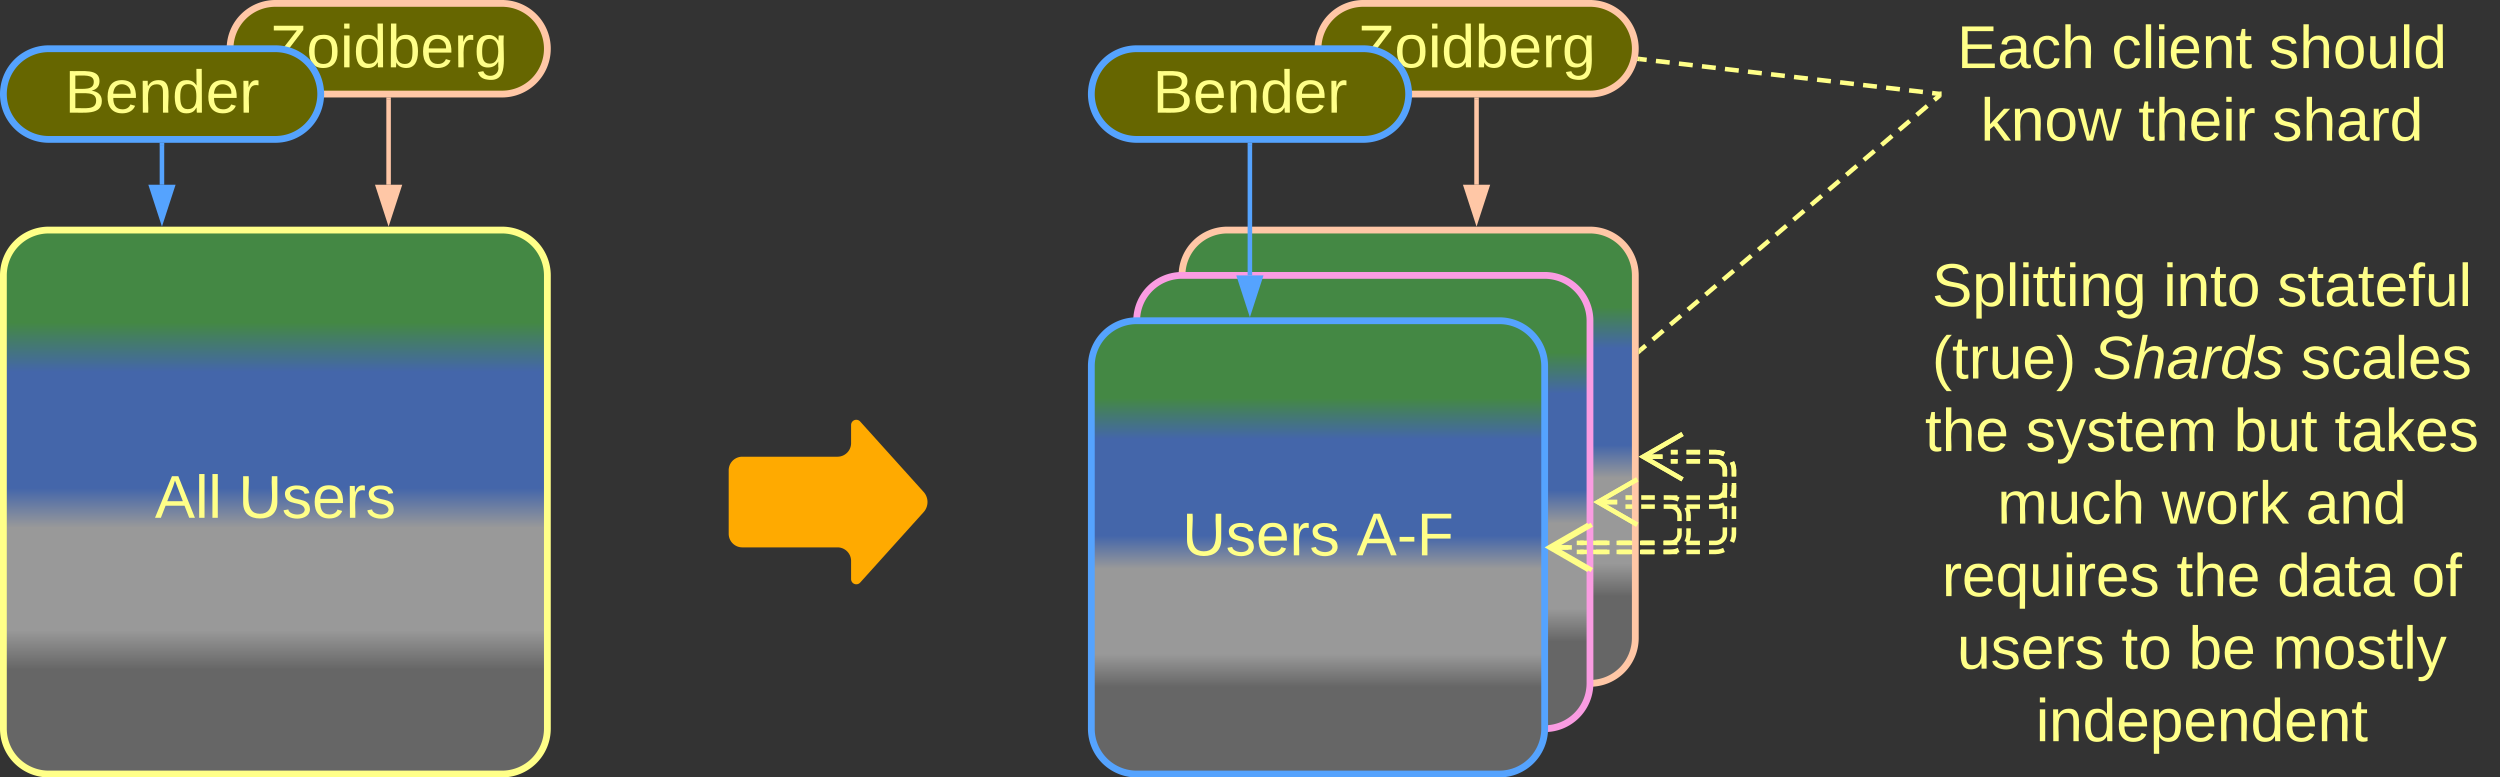 <svg xmlns="http://www.w3.org/2000/svg" xmlns:xlink="http://www.w3.org/1999/xlink" xmlns:lucid="lucid" width="1103" height="343"><rect width="100%" height="100%" fill="#333333" stroke="none"/><g transform="translate(-278.5 -458.5)" lucid:page-tab-id="0_0"><path d="M280 580a20 20 0 0 1 20-20h200a20 20 0 0 1 20 20v200a20 20 0 0 1-20 20H300a20 20 0 0 1-20-20z" stroke="#ff8" stroke-width="3" fill="url(#a)"/><use xlink:href="#b" transform="matrix(1,0,0,1,285,565) translate(61.815 121.958)"/><use xlink:href="#c" transform="matrix(1,0,0,1,285,565) translate(98.704 121.958)"/><path d="M800 580a20 20 0 0 1 20-20h160a20 20 0 0 1 20 20v160a20 20 0 0 1-20 20H820a20 20 0 0 1-20-20z" stroke="#ffc7a6" stroke-width="3" fill="url(#d)"/><path d="M780 600a20 20 0 0 1 20-20h160a20 20 0 0 1 20 20v160a20 20 0 0 1-20 20H800a20 20 0 0 1-20-20z" stroke="#fa9ce2" stroke-width="3" fill="url(#e)"/><path d="M760 620a20 20 0 0 1 20-20h160a20 20 0 0 1 20 20v160a20 20 0 0 1-20 20H780a20 20 0 0 1-20-20z" stroke="#55a3fe" stroke-width="3" fill="url(#f)"/><use xlink:href="#g" transform="matrix(1,0,0,1,765,605) translate(35.148 98.521)"/><use xlink:href="#h" transform="matrix(1,0,0,1,765,605) translate(112.037 98.521)"/><path d="M600 666a6 6 0 0 1 6-6h42a6 6 0 0 0 6-6v-8a2.3 2.3 0 0 1 4-1.54l28 31.08a6.67 6.67 0 0 1 0 8.92l-28 31.08a2.3 2.3 0 0 1-4-1.54v-8a6 6 0 0 0-6-6h-42a6 6 0 0 1-6-6z" fill="#fa0"/><path d="M995.66 678h3m3.97 0h5.98m4 0h5.97m3.98 0h5.98m3.98 0h3a4 4 0 0 0 4-4v-2.4m0-3.2V666a4 4 0 0 0-4-4h-2.98m-3.96 0h-5.96m-3.96 0h-2.98M995.66 682h3m3.97 0h5.98m4 0h5.97m3.98 0h5.98m3.98 0h3l1.25-.1 1.22-.3 1.16-.47m3.5-3.5l.48-1.16.3-1.22.1-1.25v-2.4m0-3.2V666l-.1-1.25-.3-1.22-.47-1.16m-3.5-3.5l-1.16-.48-1.22-.3-1.25-.1h-2.98m-3.96 0h-5.96m-3.96 0h-2.98M1000.82 690l-17.32-10 17.32-10m-17.32 10h8.5M1020.82 670l-17.32-10 17.32-10m-17.32 10h8.5M974.16 698h3.1m4.13 0h6.2m4.13 0h6.2m4.14 0h6.2m4.13 0h3.1a4 4 0 0 0 4-4v-2.4m0-3.2V686a4 4 0 0 0-4-4h-2.98m-3.96 0h-5.96m-3.96 0h-2.98M974.16 702h3.1m4.13 0h6.2m4.13 0h6.2m4.14 0h6.2m4.13 0h3.1l1.25-.1 1.22-.3 1.16-.47m3.5-3.5l.48-1.16.3-1.22.1-1.25v-2.4m0-3.2V686l-.1-1.25-.3-1.22-.47-1.16m-3.5-3.5l-1.16-.48-1.22-.3-1.25-.1h-2.98m-3.96 0h-5.96m-3.96 0h-2.98M979.32 710L962 700l17.32-10M962 700h8.5" stroke="#ff8" stroke-width="2" fill="none"/><path d="M1000.82 690l-17.32-10 17.32-10m-17.32 10h8.5M975.66 698h3m3.98 0h6m3.98 0h5.98m4 0h5.97m4 0h5.97m4 0h5.98m4 0h2.98a4 4 0 0 0 4-4v-2.8m0-3.73v-5.6m0-3.74v-5.6m0-3.73V666a4 4 0 0 0-4-4h-2.98m-3.96 0h-5.96m-3.96 0h-2.98M975.66 702h3m3.98 0h6m3.98 0h5.98m4 0h5.97m4 0h5.97m4 0h5.98m4 0h2.98l1.25-.1 1.22-.3 1.16-.47m3.5-3.5l.48-1.16.3-1.22.1-1.25v-2.8m0-3.73v-5.6m0-3.74v-5.6m0-3.73V666l-.1-1.25-.3-1.22-.47-1.16m-3.5-3.5l-1.16-.48-1.22-.3-1.25-.1h-2.98m-3.96 0h-5.96m-3.96 0h-2.98M980.82 710l-17.32-10 17.32-10m-17.32 10h8.5M1020.82 670l-17.32-10 17.32-10m-17.32 10h8.5" stroke="#ff8" stroke-width="2" fill="none"/><path d="M1120 566a6 6 0 0 1 6-6h248a6 6 0 0 1 6 6v228a6 6 0 0 1-6 6h-248a6 6 0 0 1-6-6z" stroke="#ff8" stroke-opacity="0" stroke-width="3" fill="#999" fill-opacity="0"/><use xlink:href="#i" transform="matrix(1,0,0,1,1125,565) translate(5.926 28.521)"/><use xlink:href="#j" transform="matrix(1,0,0,1,1125,565) translate(107.926 28.521)"/><use xlink:href="#k" transform="matrix(1,0,0,1,1125,565) translate(158.222 28.521)"/><use xlink:href="#l" transform="matrix(1,0,0,1,1125,565) translate(5.926 60.521)"/><use xlink:href="#m" transform="matrix(1,0,0,1,1125,565) translate(76.815 60.521)"/><use xlink:href="#n" transform="matrix(1,0,0,1,1125,565) translate(168.593 60.521)"/><use xlink:href="#o" transform="matrix(1,0,0,1,1125,565) translate(2.815 92.521)"/><use xlink:href="#p" transform="matrix(1,0,0,1,1125,565) translate(47.259 92.521)"/><use xlink:href="#q" transform="matrix(1,0,0,1,1125,565) translate(139.037 92.521)"/><use xlink:href="#r" transform="matrix(1,0,0,1,1125,565) translate(183.481 92.521)"/><use xlink:href="#s" transform="matrix(1,0,0,1,1125,565) translate(34.741 124.521)"/><use xlink:href="#t" transform="matrix(1,0,0,1,1125,565) translate(107.259 124.521)"/><use xlink:href="#u" transform="matrix(1,0,0,1,1125,565) translate(170.815 124.521)"/><use xlink:href="#v" transform="matrix(1,0,0,1,1125,565) translate(10.296 156.521)"/><use xlink:href="#o" transform="matrix(1,0,0,1,1125,565) translate(113.778 156.521)"/><use xlink:href="#w" transform="matrix(1,0,0,1,1125,565) translate(158.222 156.521)"/><use xlink:href="#x" transform="matrix(1,0,0,1,1125,565) translate(217.481 156.521)"/><use xlink:href="#y" transform="matrix(1,0,0,1,1125,565) translate(16.963 188.521)"/><use xlink:href="#z" transform="matrix(1,0,0,1,1125,565) translate(89.481 188.521)"/><use xlink:href="#A" transform="matrix(1,0,0,1,1125,565) translate(119.111 188.521)"/><use xlink:href="#B" transform="matrix(1,0,0,1,1125,565) translate(156.148 188.521)"/><use xlink:href="#C" transform="matrix(1,0,0,1,1125,565) translate(51.704 220.521)"/><path d="M380 480a20 20 0 0 1 20-20h100a20 20 0 0 1 20 20 20 20 0 0 1-20 20H400a20 20 0 0 1-20-20z" stroke="#ffc7a6" stroke-width="3" fill="#660"/><use xlink:href="#D" transform="matrix(1,0,0,1,385,465) translate(12.524 23.208)"/><path d="M280 500a20 20 0 0 1 20-20h100a20 20 0 0 1 20 20 20 20 0 0 1-20 20H300a20 20 0 0 1-20-20z" stroke="#55a3fe" stroke-width="3" fill="#660"/><use xlink:href="#E" transform="matrix(1,0,0,1,285,485) translate(22.079 23.208)"/><path d="M349.95 522.5V540" stroke="#55a3fe" stroke-width="2" fill="none"/><path d="M350.93 522.53h-1.95v-1.03h1.95z" stroke="#55a3fe" stroke-width=".05" fill="#55a3fe"/><path d="M349.95 555.26L345.32 541h9.27z" stroke="#55a3fe" stroke-width="2" fill="#55a3fe"/><path d="M449.95 502.5V540" stroke="#ffc7a6" stroke-width="2" fill="none"/><path d="M450.93 502.53h-1.95v-1.03h1.95z" stroke="#ffc7a6" stroke-width=".05" fill="#ffc7a6"/><path d="M449.95 555.26L445.32 541h9.27z" stroke="#ffc7a6" stroke-width="2" fill="#ffc7a6"/><path d="M860 480a20 20 0 0 1 20-20h100a20 20 0 0 1 20 20 20 20 0 0 1-20 20H880a20 20 0 0 1-20-20z" stroke="#ffc7a6" stroke-width="3" fill="#660"/><g><use xlink:href="#D" transform="matrix(1,0,0,1,865,465) translate(12.524 23.208)"/></g><path d="M760 500a20 20 0 0 1 20-20h100a20 20 0 0 1 20 20 20 20 0 0 1-20 20H780a20 20 0 0 1-20-20z" stroke="#55a3fe" stroke-width="3" fill="#660"/><g><use xlink:href="#E" transform="matrix(1,0,0,1,765,485) translate(22.079 23.208)"/></g><path d="M829.95 522.5V580" stroke="#55a3fe" stroke-width="2" fill="none"/><path d="M830.93 522.53h-1.95v-1.03h1.95z" stroke="#55a3fe" stroke-width=".05" fill="#55a3fe"/><path d="M829.95 595.26L825.32 581h9.27z" stroke="#55a3fe" stroke-width="2" fill="#55a3fe"/><path d="M929.95 502.5V540" stroke="#ffc7a6" stroke-width="2" fill="none"/><path d="M930.93 502.53h-1.95v-1.03h1.95z" stroke="#ffc7a6" stroke-width=".05" fill="#ffc7a6"/><path d="M929.95 555.26L925.32 541h9.27z" stroke="#ffc7a6" stroke-width="2" fill="#ffc7a6"/><path d="M1001.98 484.55l3.04.36m4.07.48l6.08.7m4.06.48l6.1.7m4.06.48l6.1.7m4.05.48l6.1.7m4.06.48l6.1.7m4.07.47l6.1.7m4.05.48l6.1.7m4.06.48l6.1.7m4.06.48l6.1.72m4.05.47l6.1.7m4.05.47l6.1.7m4.05.48l6.1.7m4.06.48l3.05.36" stroke="#ff8" stroke-width="2" fill="none"/><path d="M1002.1 483.6l-.2 1.92-1.15-.13.46-1.92zM1135 499.02v1.96l-1.13-.13.22-1.94z" stroke="#ff8" stroke-width=".05" fill="#ff8"/><path d="M1135 466a6 6 0 0 1 6-6h218a6 6 0 0 1 6 6v68a6 6 0 0 1-6 6h-218a6 6 0 0 1-6-6z" stroke="#ff8" stroke-opacity="0" stroke-width="3" fill="#999" fill-opacity="0"/><g><use xlink:href="#F" transform="matrix(1,0,0,1,1140,465) translate(1.963 23.521)"/><use xlink:href="#G" transform="matrix(1,0,0,1,1140,465) translate(70.111 23.521)"/><use xlink:href="#H" transform="matrix(1,0,0,1,1140,465) translate(139.593 23.521)"/><use xlink:href="#I" transform="matrix(1,0,0,1,1140,465) translate(12.37 55.521)"/><use xlink:href="#J" transform="matrix(1,0,0,1,1140,465) translate(81.926 55.521)"/><use xlink:href="#K" transform="matrix(1,0,0,1,1140,465) translate(141.037 55.521)"/></g><path d="M1002.26 612.95l2.33-1.98m3.1-2.64l4.65-3.97m3.1-2.64l4.67-3.96m3.1-2.64l4.66-3.97m3.1-2.64l4.66-3.95m3.1-2.65l4.67-3.96m3.1-2.64l4.67-3.97m3.1-2.64l4.66-3.97m3.1-2.64l4.67-3.98m3.1-2.64l4.66-3.97m3.1-2.63l4.66-3.96m3.1-2.63l4.67-3.97m3.1-2.64l4.65-3.96m3.1-2.65l4.66-3.96m3.12-2.65l4.66-3.97m3.1-2.64l4.66-3.96m3.1-2.64l4.66-3.97m3.1-2.64l2.34-1.98" stroke="#ff8" stroke-width="2" fill="none"/><path d="M1002.9 613.68l-1.4 1.2v-2.56l.15-.13zM1135 501.28l-.15.13-1.26-1.48 1.4-1.2z" stroke="#ff8" stroke-width=".05" fill="#ff8"/><defs><linearGradient gradientUnits="userSpaceOnUse" id="a" x1="280" y1="800" x2="280" y2="560"><stop offset="19.2%" stop-color="#666"/><stop offset="26.45%" stop-color="#999"/><stop offset="45.29%" stop-color="#999"/><stop offset="52.54%" stop-color="#46a"/><stop offset="73.91%" stop-color="#46a"/><stop offset="82.97%" stop-color="#484"/></linearGradient><path d="M205 0l-28-72H64L36 0H1l101-248h38L239 0h-34zm-38-99l-47-123c-12 45-31 82-46 123h93" id="L" fill="#ff8"/><path d="M24 0v-261h32V0H24" id="M" fill="#ff8"/><g id="b"><use transform="matrix(0.074,0,0,0.074,0,0)" xlink:href="#L"/><use transform="matrix(0.074,0,0,0.074,17.778,0)" xlink:href="#M"/><use transform="matrix(0.074,0,0,0.074,23.63,0)" xlink:href="#M"/></g><path d="M232-93c-1 65-40 97-104 97C67 4 28-28 28-90v-158h33c8 89-33 224 67 224 102 0 64-133 71-224h33v155" id="N" fill="#ff8"/><path d="M135-143c-3-34-86-38-87 0 15 53 115 12 119 90S17 21 10-45l28-5c4 36 97 45 98 0-10-56-113-15-118-90-4-57 82-63 122-42 12 7 21 19 24 35" id="O" fill="#ff8"/><path d="M100-194c63 0 86 42 84 106H49c0 40 14 67 53 68 26 1 43-12 49-29l28 8c-11 28-37 45-77 45C44 4 14-33 15-96c1-61 26-98 85-98zm52 81c6-60-76-77-97-28-3 7-6 17-6 28h103" id="P" fill="#ff8"/><path d="M114-163C36-179 61-72 57 0H25l-1-190h30c1 12-1 29 2 39 6-27 23-49 58-41v29" id="Q" fill="#ff8"/><g id="c"><use transform="matrix(0.074,0,0,0.074,0,0)" xlink:href="#N"/><use transform="matrix(0.074,0,0,0.074,19.185,0)" xlink:href="#O"/><use transform="matrix(0.074,0,0,0.074,32.519,0)" xlink:href="#P"/><use transform="matrix(0.074,0,0,0.074,47.333,0)" xlink:href="#Q"/><use transform="matrix(0.074,0,0,0.074,56.148,0)" xlink:href="#O"/></g><linearGradient gradientUnits="userSpaceOnUse" id="d" x1="800" y1="760" x2="800" y2="560"><stop offset="19.2%" stop-color="#666"/><stop offset="26.45%" stop-color="#999"/><stop offset="45.29%" stop-color="#999"/><stop offset="52.54%" stop-color="#46a"/><stop offset="73.91%" stop-color="#46a"/><stop offset="82.97%" stop-color="#484"/></linearGradient><linearGradient gradientUnits="userSpaceOnUse" id="e" x1="780" y1="780" x2="780" y2="580"><stop offset="19.2%" stop-color="#666"/><stop offset="26.45%" stop-color="#999"/><stop offset="45.29%" stop-color="#999"/><stop offset="52.54%" stop-color="#46a"/><stop offset="73.91%" stop-color="#46a"/><stop offset="82.97%" stop-color="#484"/></linearGradient><linearGradient gradientUnits="userSpaceOnUse" id="f" x1="760" y1="800" x2="760" y2="600"><stop offset="19.2%" stop-color="#666"/><stop offset="26.45%" stop-color="#999"/><stop offset="45.29%" stop-color="#999"/><stop offset="52.54%" stop-color="#46a"/><stop offset="73.91%" stop-color="#46a"/><stop offset="82.97%" stop-color="#484"/></linearGradient><g id="g"><use transform="matrix(0.074,0,0,0.074,0,0)" xlink:href="#N"/><use transform="matrix(0.074,0,0,0.074,19.185,0)" xlink:href="#O"/><use transform="matrix(0.074,0,0,0.074,32.519,0)" xlink:href="#P"/><use transform="matrix(0.074,0,0,0.074,47.333,0)" xlink:href="#Q"/><use transform="matrix(0.074,0,0,0.074,56.148,0)" xlink:href="#O"/></g><path d="M16-82v-28h88v28H16" id="R" fill="#ff8"/><path d="M63-220v92h138v28H63V0H30v-248h175v28H63" id="S" fill="#ff8"/><g id="h"><use transform="matrix(0.074,0,0,0.074,0,0)" xlink:href="#L"/><use transform="matrix(0.074,0,0,0.074,17.778,0)" xlink:href="#R"/><use transform="matrix(0.074,0,0,0.074,26.593,0)" xlink:href="#S"/></g><path d="M185-189c-5-48-123-54-124 2 14 75 158 14 163 119 3 78-121 87-175 55-17-10-28-26-33-46l33-7c5 56 141 63 141-1 0-78-155-14-162-118-5-82 145-84 179-34 5 7 8 16 11 25" id="T" fill="#ff8"/><path d="M115-194c55 1 70 41 70 98S169 2 115 4C84 4 66-9 55-30l1 105H24l-1-265h31l2 30c10-21 28-34 59-34zm-8 174c40 0 45-34 45-75s-6-73-45-74c-42 0-51 32-51 76 0 43 10 73 51 73" id="U" fill="#ff8"/><path d="M24-231v-30h32v30H24zM24 0v-190h32V0H24" id="V" fill="#ff8"/><path d="M59-47c-2 24 18 29 38 22v24C64 9 27 4 27-40v-127H5v-23h24l9-43h21v43h35v23H59v120" id="W" fill="#ff8"/><path d="M117-194c89-4 53 116 60 194h-32v-121c0-31-8-49-39-48C34-167 62-67 57 0H25l-1-190h30c1 10-1 24 2 32 11-22 29-35 61-36" id="X" fill="#ff8"/><path d="M177-190C167-65 218 103 67 71c-23-6-38-20-44-43l32-5c15 47 100 32 89-28v-30C133-14 115 1 83 1 29 1 15-40 15-95c0-56 16-97 71-98 29-1 48 16 59 35 1-10 0-23 2-32h30zM94-22c36 0 50-32 50-73 0-42-14-75-50-75-39 0-46 34-46 75s6 73 46 73" id="Y" fill="#ff8"/><g id="i"><use transform="matrix(0.074,0,0,0.074,0,0)" xlink:href="#T"/><use transform="matrix(0.074,0,0,0.074,17.778,0)" xlink:href="#U"/><use transform="matrix(0.074,0,0,0.074,32.593,0)" xlink:href="#M"/><use transform="matrix(0.074,0,0,0.074,38.444,0)" xlink:href="#V"/><use transform="matrix(0.074,0,0,0.074,44.296,0)" xlink:href="#W"/><use transform="matrix(0.074,0,0,0.074,51.704,0)" xlink:href="#W"/><use transform="matrix(0.074,0,0,0.074,59.111,0)" xlink:href="#V"/><use transform="matrix(0.074,0,0,0.074,64.963,0)" xlink:href="#X"/><use transform="matrix(0.074,0,0,0.074,79.778,0)" xlink:href="#Y"/></g><path d="M100-194c62-1 85 37 85 99 1 63-27 99-86 99S16-35 15-95c0-66 28-99 85-99zM99-20c44 1 53-31 53-75 0-43-8-75-51-75s-53 32-53 75 10 74 51 75" id="Z" fill="#ff8"/><g id="j"><use transform="matrix(0.074,0,0,0.074,0,0)" xlink:href="#V"/><use transform="matrix(0.074,0,0,0.074,5.852,0)" xlink:href="#X"/><use transform="matrix(0.074,0,0,0.074,20.667,0)" xlink:href="#W"/><use transform="matrix(0.074,0,0,0.074,28.074,0)" xlink:href="#Z"/></g><path d="M141-36C126-15 110 5 73 4 37 3 15-17 15-53c-1-64 63-63 125-63 3-35-9-54-41-54-24 1-41 7-42 31l-33-3c5-37 33-52 76-52 45 0 72 20 72 64v82c-1 20 7 32 28 27v20c-31 9-61-2-59-35zM48-53c0 20 12 33 32 33 41-3 63-29 60-74-43 2-92-5-92 41" id="aa" fill="#ff8"/><path d="M101-234c-31-9-42 10-38 44h38v23H63V0H32v-167H5v-23h27c-7-52 17-82 69-68v24" id="ab" fill="#ff8"/><path d="M84 4C-5 8 30-112 23-190h32v120c0 31 7 50 39 49 72-2 45-101 50-169h31l1 190h-30c-1-10 1-25-2-33-11 22-28 36-60 37" id="ac" fill="#ff8"/><g id="k"><use transform="matrix(0.074,0,0,0.074,0,0)" xlink:href="#O"/><use transform="matrix(0.074,0,0,0.074,13.333,0)" xlink:href="#W"/><use transform="matrix(0.074,0,0,0.074,20.741,0)" xlink:href="#aa"/><use transform="matrix(0.074,0,0,0.074,35.556,0)" xlink:href="#W"/><use transform="matrix(0.074,0,0,0.074,42.963,0)" xlink:href="#P"/><use transform="matrix(0.074,0,0,0.074,57.778,0)" xlink:href="#ab"/><use transform="matrix(0.074,0,0,0.074,65.185,0)" xlink:href="#ac"/><use transform="matrix(0.074,0,0,0.074,80,0)" xlink:href="#M"/></g><path d="M87 75C49 33 22-17 22-94c0-76 28-126 65-167h31c-38 41-64 92-64 168S80 34 118 75H87" id="ad" fill="#ff8"/><path d="M33-261c38 41 65 92 65 168S71 34 33 75H2C39 34 66-17 66-93S39-220 2-261h31" id="ae" fill="#ff8"/><g id="l"><use transform="matrix(0.074,0,0,0.074,0,0)" xlink:href="#ad"/><use transform="matrix(0.074,0,0,0.074,8.815,0)" xlink:href="#W"/><use transform="matrix(0.074,0,0,0.074,16.222,0)" xlink:href="#Q"/><use transform="matrix(0.074,0,0,0.074,25.037,0)" xlink:href="#ac"/><use transform="matrix(0.074,0,0,0.074,39.852,0)" xlink:href="#P"/><use transform="matrix(0.074,0,0,0.074,54.667,0)" xlink:href="#ae"/></g><path d="M194-120c59 52 2 134-86 124-53-6-90-18-98-63l31-7c8 30 29 43 70 43 46 0 84-17 71-62-32-43-135-20-137-98-3-89 178-90 191-16l-30 9c-8-48-127-53-127 5 0 53 81 35 115 65" id="af" fill="#ff8"/><path d="M67-158c15-20 31-36 64-36 94 0 33 127 27 194h-32l25-140c3-38-53-32-70-12C52-117 51-51 37 0H6l51-261h31" id="ag" fill="#ff8"/><path d="M165-48c-4 18 1 34 23 27l-3 20c-29 8-62 0-52-35h-2C116-14 99 4 63 4 30 4 8-16 8-49c0-68 71-67 138-67 10-26 0-56-31-54-26 1-42 9-47 31l-32-5c8-67 160-71 144 15-5 28-9 54-15 81zM42-50c3 52 80 24 89-6 7-12 7-24 11-38-47 1-103-4-100 44" id="ah" fill="#ff8"/><path d="M66-151c12-25 30-51 66-40l-6 26C45-176 58-65 38 0H6l36-190h30" id="ai" fill="#ff8"/><path d="M133-28C103 26-5 8 13-77c13-62 24-115 90-117 29-1 46 15 56 35l19-102h32L160 0h-30zM45-64c-2 27 10 43 35 43 54-1 69-50 69-103 0-29-15-46-42-46-53-1-58 58-62 106" id="aj" fill="#ff8"/><path d="M55-144c13 50 104 24 104 88C159 21 15 23 1-39l26-10c6 40 102 42 102-4-13-50-104-23-104-87 0-71 143-71 148-8l-29 4c-5-35-85-37-89 0" id="ak" fill="#ff8"/><g id="m"><use transform="matrix(0.074,0,0,0.074,0,0)" xlink:href="#af"/><use transform="matrix(0.074,0,0,0.074,17.778,0)" xlink:href="#ag"/><use transform="matrix(0.074,0,0,0.074,32.593,0)" xlink:href="#ah"/><use transform="matrix(0.074,0,0,0.074,47.407,0)" xlink:href="#ai"/><use transform="matrix(0.074,0,0,0.074,56.222,0)" xlink:href="#aj"/><use transform="matrix(0.074,0,0,0.074,71.037,0)" xlink:href="#ak"/></g><path d="M96-169c-40 0-48 33-48 73s9 75 48 75c24 0 41-14 43-38l32 2c-6 37-31 61-74 61-59 0-76-41-82-99-10-93 101-131 147-64 4 7 5 14 7 22l-32 3c-4-21-16-35-41-35" id="al" fill="#ff8"/><g id="n"><use transform="matrix(0.074,0,0,0.074,0,0)" xlink:href="#O"/><use transform="matrix(0.074,0,0,0.074,13.333,0)" xlink:href="#al"/><use transform="matrix(0.074,0,0,0.074,26.667,0)" xlink:href="#aa"/><use transform="matrix(0.074,0,0,0.074,41.481,0)" xlink:href="#M"/><use transform="matrix(0.074,0,0,0.074,47.333,0)" xlink:href="#P"/><use transform="matrix(0.074,0,0,0.074,62.148,0)" xlink:href="#O"/></g><path d="M106-169C34-169 62-67 57 0H25v-261h32l-1 103c12-21 28-36 61-36 89 0 53 116 60 194h-32v-121c2-32-8-49-39-48" id="am" fill="#ff8"/><g id="o"><use transform="matrix(0.074,0,0,0.074,0,0)" xlink:href="#W"/><use transform="matrix(0.074,0,0,0.074,7.407,0)" xlink:href="#am"/><use transform="matrix(0.074,0,0,0.074,22.222,0)" xlink:href="#P"/></g><path d="M179-190L93 31C79 59 56 82 12 73V49c39 6 53-20 64-50L1-190h34L92-34l54-156h33" id="an" fill="#ff8"/><path d="M210-169c-67 3-38 105-44 169h-31v-121c0-29-5-50-35-48C34-165 62-65 56 0H25l-1-190h30c1 10-1 24 2 32 10-44 99-50 107 0 11-21 27-35 58-36 85-2 47 119 55 194h-31v-121c0-29-5-49-35-48" id="ao" fill="#ff8"/><g id="p"><use transform="matrix(0.074,0,0,0.074,0,0)" xlink:href="#O"/><use transform="matrix(0.074,0,0,0.074,13.333,0)" xlink:href="#an"/><use transform="matrix(0.074,0,0,0.074,26.667,0)" xlink:href="#O"/><use transform="matrix(0.074,0,0,0.074,40,0)" xlink:href="#W"/><use transform="matrix(0.074,0,0,0.074,47.407,0)" xlink:href="#P"/><use transform="matrix(0.074,0,0,0.074,62.222,0)" xlink:href="#ao"/></g><path d="M115-194c53 0 69 39 70 98 0 66-23 100-70 100C84 3 66-7 56-30L54 0H23l1-261h32v101c10-23 28-34 59-34zm-8 174c40 0 45-34 45-75 0-40-5-75-45-74-42 0-51 32-51 76 0 43 10 73 51 73" id="ap" fill="#ff8"/><g id="q"><use transform="matrix(0.074,0,0,0.074,0,0)" xlink:href="#ap"/><use transform="matrix(0.074,0,0,0.074,14.815,0)" xlink:href="#ac"/><use transform="matrix(0.074,0,0,0.074,29.63,0)" xlink:href="#W"/></g><path d="M143 0L79-87 56-68V0H24v-261h32v163l83-92h37l-77 82L181 0h-38" id="aq" fill="#ff8"/><g id="r"><use transform="matrix(0.074,0,0,0.074,0,0)" xlink:href="#W"/><use transform="matrix(0.074,0,0,0.074,7.407,0)" xlink:href="#aa"/><use transform="matrix(0.074,0,0,0.074,22.222,0)" xlink:href="#aq"/><use transform="matrix(0.074,0,0,0.074,35.556,0)" xlink:href="#P"/><use transform="matrix(0.074,0,0,0.074,50.37,0)" xlink:href="#O"/></g><g id="s"><use transform="matrix(0.074,0,0,0.074,0,0)" xlink:href="#ao"/><use transform="matrix(0.074,0,0,0.074,22.148,0)" xlink:href="#ac"/><use transform="matrix(0.074,0,0,0.074,36.963,0)" xlink:href="#al"/><use transform="matrix(0.074,0,0,0.074,50.296,0)" xlink:href="#am"/></g><path d="M206 0h-36l-40-164L89 0H53L-1-190h32L70-26l43-164h34l41 164 42-164h31" id="ar" fill="#ff8"/><g id="t"><use transform="matrix(0.074,0,0,0.074,0,0)" xlink:href="#ar"/><use transform="matrix(0.074,0,0,0.074,19.185,0)" xlink:href="#Z"/><use transform="matrix(0.074,0,0,0.074,34,0)" xlink:href="#Q"/><use transform="matrix(0.074,0,0,0.074,42.815,0)" xlink:href="#aq"/></g><path d="M85-194c31 0 48 13 60 33l-1-100h32l1 261h-30c-2-10 0-23-3-31C134-8 116 4 85 4 32 4 16-35 15-94c0-66 23-100 70-100zm9 24c-40 0-46 34-46 75 0 40 6 74 45 74 42 0 51-32 51-76 0-42-9-74-50-73" id="as" fill="#ff8"/><g id="u"><use transform="matrix(0.074,0,0,0.074,0,0)" xlink:href="#aa"/><use transform="matrix(0.074,0,0,0.074,14.815,0)" xlink:href="#X"/><use transform="matrix(0.074,0,0,0.074,29.63,0)" xlink:href="#as"/></g><path d="M145-31C134-9 116 4 85 4 32 4 16-35 15-94c0-59 17-99 70-100 32-1 48 14 60 33 0-11-1-24 2-32h30l-1 268h-32zM93-21c41 0 51-33 51-76s-8-73-50-73c-40 0-46 35-46 75s5 74 45 74" id="at" fill="#ff8"/><g id="v"><use transform="matrix(0.074,0,0,0.074,0,0)" xlink:href="#Q"/><use transform="matrix(0.074,0,0,0.074,8.815,0)" xlink:href="#P"/><use transform="matrix(0.074,0,0,0.074,23.63,0)" xlink:href="#at"/><use transform="matrix(0.074,0,0,0.074,38.444,0)" xlink:href="#ac"/><use transform="matrix(0.074,0,0,0.074,53.259,0)" xlink:href="#V"/><use transform="matrix(0.074,0,0,0.074,59.111,0)" xlink:href="#Q"/><use transform="matrix(0.074,0,0,0.074,67.926,0)" xlink:href="#P"/><use transform="matrix(0.074,0,0,0.074,82.741,0)" xlink:href="#O"/></g><g id="w"><use transform="matrix(0.074,0,0,0.074,0,0)" xlink:href="#as"/><use transform="matrix(0.074,0,0,0.074,14.815,0)" xlink:href="#aa"/><use transform="matrix(0.074,0,0,0.074,29.63,0)" xlink:href="#W"/><use transform="matrix(0.074,0,0,0.074,37.037,0)" xlink:href="#aa"/></g><g id="x"><use transform="matrix(0.074,0,0,0.074,0,0)" xlink:href="#Z"/><use transform="matrix(0.074,0,0,0.074,14.815,0)" xlink:href="#ab"/></g><g id="y"><use transform="matrix(0.074,0,0,0.074,0,0)" xlink:href="#ac"/><use transform="matrix(0.074,0,0,0.074,14.815,0)" xlink:href="#O"/><use transform="matrix(0.074,0,0,0.074,28.148,0)" xlink:href="#P"/><use transform="matrix(0.074,0,0,0.074,42.963,0)" xlink:href="#Q"/><use transform="matrix(0.074,0,0,0.074,51.778,0)" xlink:href="#O"/></g><g id="z"><use transform="matrix(0.074,0,0,0.074,0,0)" xlink:href="#W"/><use transform="matrix(0.074,0,0,0.074,7.407,0)" xlink:href="#Z"/></g><g id="A"><use transform="matrix(0.074,0,0,0.074,0,0)" xlink:href="#ap"/><use transform="matrix(0.074,0,0,0.074,14.815,0)" xlink:href="#P"/></g><g id="B"><use transform="matrix(0.074,0,0,0.074,0,0)" xlink:href="#ao"/><use transform="matrix(0.074,0,0,0.074,22.148,0)" xlink:href="#Z"/><use transform="matrix(0.074,0,0,0.074,36.963,0)" xlink:href="#O"/><use transform="matrix(0.074,0,0,0.074,50.296,0)" xlink:href="#W"/><use transform="matrix(0.074,0,0,0.074,57.704,0)" xlink:href="#M"/><use transform="matrix(0.074,0,0,0.074,63.556,0)" xlink:href="#an"/></g><g id="C"><use transform="matrix(0.074,0,0,0.074,0,0)" xlink:href="#V"/><use transform="matrix(0.074,0,0,0.074,5.852,0)" xlink:href="#X"/><use transform="matrix(0.074,0,0,0.074,20.667,0)" xlink:href="#as"/><use transform="matrix(0.074,0,0,0.074,35.481,0)" xlink:href="#P"/><use transform="matrix(0.074,0,0,0.074,50.296,0)" xlink:href="#U"/><use transform="matrix(0.074,0,0,0.074,65.111,0)" xlink:href="#P"/><use transform="matrix(0.074,0,0,0.074,79.926,0)" xlink:href="#X"/><use transform="matrix(0.074,0,0,0.074,94.741,0)" xlink:href="#as"/><use transform="matrix(0.074,0,0,0.074,109.556,0)" xlink:href="#P"/><use transform="matrix(0.074,0,0,0.074,124.37,0)" xlink:href="#X"/><use transform="matrix(0.074,0,0,0.074,139.185,0)" xlink:href="#W"/></g><path d="M209 0H11v-25l151-195H24v-28h176v25L50-27h159V0" id="au" fill="#ff8"/><g id="D"><use transform="matrix(0.074,0,0,0.074,0,0)" xlink:href="#au"/><use transform="matrix(0.074,0,0,0.074,16.222,0)" xlink:href="#Z"/><use transform="matrix(0.074,0,0,0.074,31.037,0)" xlink:href="#V"/><use transform="matrix(0.074,0,0,0.074,36.889,0)" xlink:href="#as"/><use transform="matrix(0.074,0,0,0.074,51.704,0)" xlink:href="#ap"/><use transform="matrix(0.074,0,0,0.074,66.519,0)" xlink:href="#P"/><use transform="matrix(0.074,0,0,0.074,81.333,0)" xlink:href="#Q"/><use transform="matrix(0.074,0,0,0.074,90.148,0)" xlink:href="#Y"/></g><path d="M160-131c35 5 61 23 61 61C221 17 115-2 30 0v-248c76 3 177-17 177 60 0 33-19 50-47 57zm-97-11c50-1 110 9 110-42 0-47-63-36-110-37v79zm0 115c55-2 124 14 124-45 0-56-70-42-124-44v89" id="av" fill="#ff8"/><g id="E"><use transform="matrix(0.074,0,0,0.074,0,0)" xlink:href="#av"/><use transform="matrix(0.074,0,0,0.074,17.778,0)" xlink:href="#P"/><use transform="matrix(0.074,0,0,0.074,32.593,0)" xlink:href="#X"/><use transform="matrix(0.074,0,0,0.074,47.407,0)" xlink:href="#as"/><use transform="matrix(0.074,0,0,0.074,62.222,0)" xlink:href="#P"/><use transform="matrix(0.074,0,0,0.074,77.037,0)" xlink:href="#Q"/></g><path d="M30 0v-248h187v28H63v79h144v27H63v87h162V0H30" id="aw" fill="#ff8"/><g id="F"><use transform="matrix(0.074,0,0,0.074,0,0)" xlink:href="#aw"/><use transform="matrix(0.074,0,0,0.074,17.778,0)" xlink:href="#aa"/><use transform="matrix(0.074,0,0,0.074,32.593,0)" xlink:href="#al"/><use transform="matrix(0.074,0,0,0.074,45.926,0)" xlink:href="#am"/></g><g id="G"><use transform="matrix(0.074,0,0,0.074,0,0)" xlink:href="#al"/><use transform="matrix(0.074,0,0,0.074,13.333,0)" xlink:href="#M"/><use transform="matrix(0.074,0,0,0.074,19.185,0)" xlink:href="#V"/><use transform="matrix(0.074,0,0,0.074,25.037,0)" xlink:href="#P"/><use transform="matrix(0.074,0,0,0.074,39.852,0)" xlink:href="#X"/><use transform="matrix(0.074,0,0,0.074,54.667,0)" xlink:href="#W"/></g><g id="H"><use transform="matrix(0.074,0,0,0.074,0,0)" xlink:href="#O"/><use transform="matrix(0.074,0,0,0.074,13.333,0)" xlink:href="#am"/><use transform="matrix(0.074,0,0,0.074,28.148,0)" xlink:href="#Z"/><use transform="matrix(0.074,0,0,0.074,42.963,0)" xlink:href="#ac"/><use transform="matrix(0.074,0,0,0.074,57.778,0)" xlink:href="#M"/><use transform="matrix(0.074,0,0,0.074,63.63,0)" xlink:href="#as"/></g><g id="I"><use transform="matrix(0.074,0,0,0.074,0,0)" xlink:href="#aq"/><use transform="matrix(0.074,0,0,0.074,13.333,0)" xlink:href="#X"/><use transform="matrix(0.074,0,0,0.074,28.148,0)" xlink:href="#Z"/><use transform="matrix(0.074,0,0,0.074,42.963,0)" xlink:href="#ar"/></g><g id="J"><use transform="matrix(0.074,0,0,0.074,0,0)" xlink:href="#W"/><use transform="matrix(0.074,0,0,0.074,7.407,0)" xlink:href="#am"/><use transform="matrix(0.074,0,0,0.074,22.222,0)" xlink:href="#P"/><use transform="matrix(0.074,0,0,0.074,37.037,0)" xlink:href="#V"/><use transform="matrix(0.074,0,0,0.074,42.889,0)" xlink:href="#Q"/></g><g id="K"><use transform="matrix(0.074,0,0,0.074,0,0)" xlink:href="#O"/><use transform="matrix(0.074,0,0,0.074,13.333,0)" xlink:href="#am"/><use transform="matrix(0.074,0,0,0.074,28.148,0)" xlink:href="#aa"/><use transform="matrix(0.074,0,0,0.074,42.963,0)" xlink:href="#Q"/><use transform="matrix(0.074,0,0,0.074,51.778,0)" xlink:href="#as"/></g></defs></g></svg>